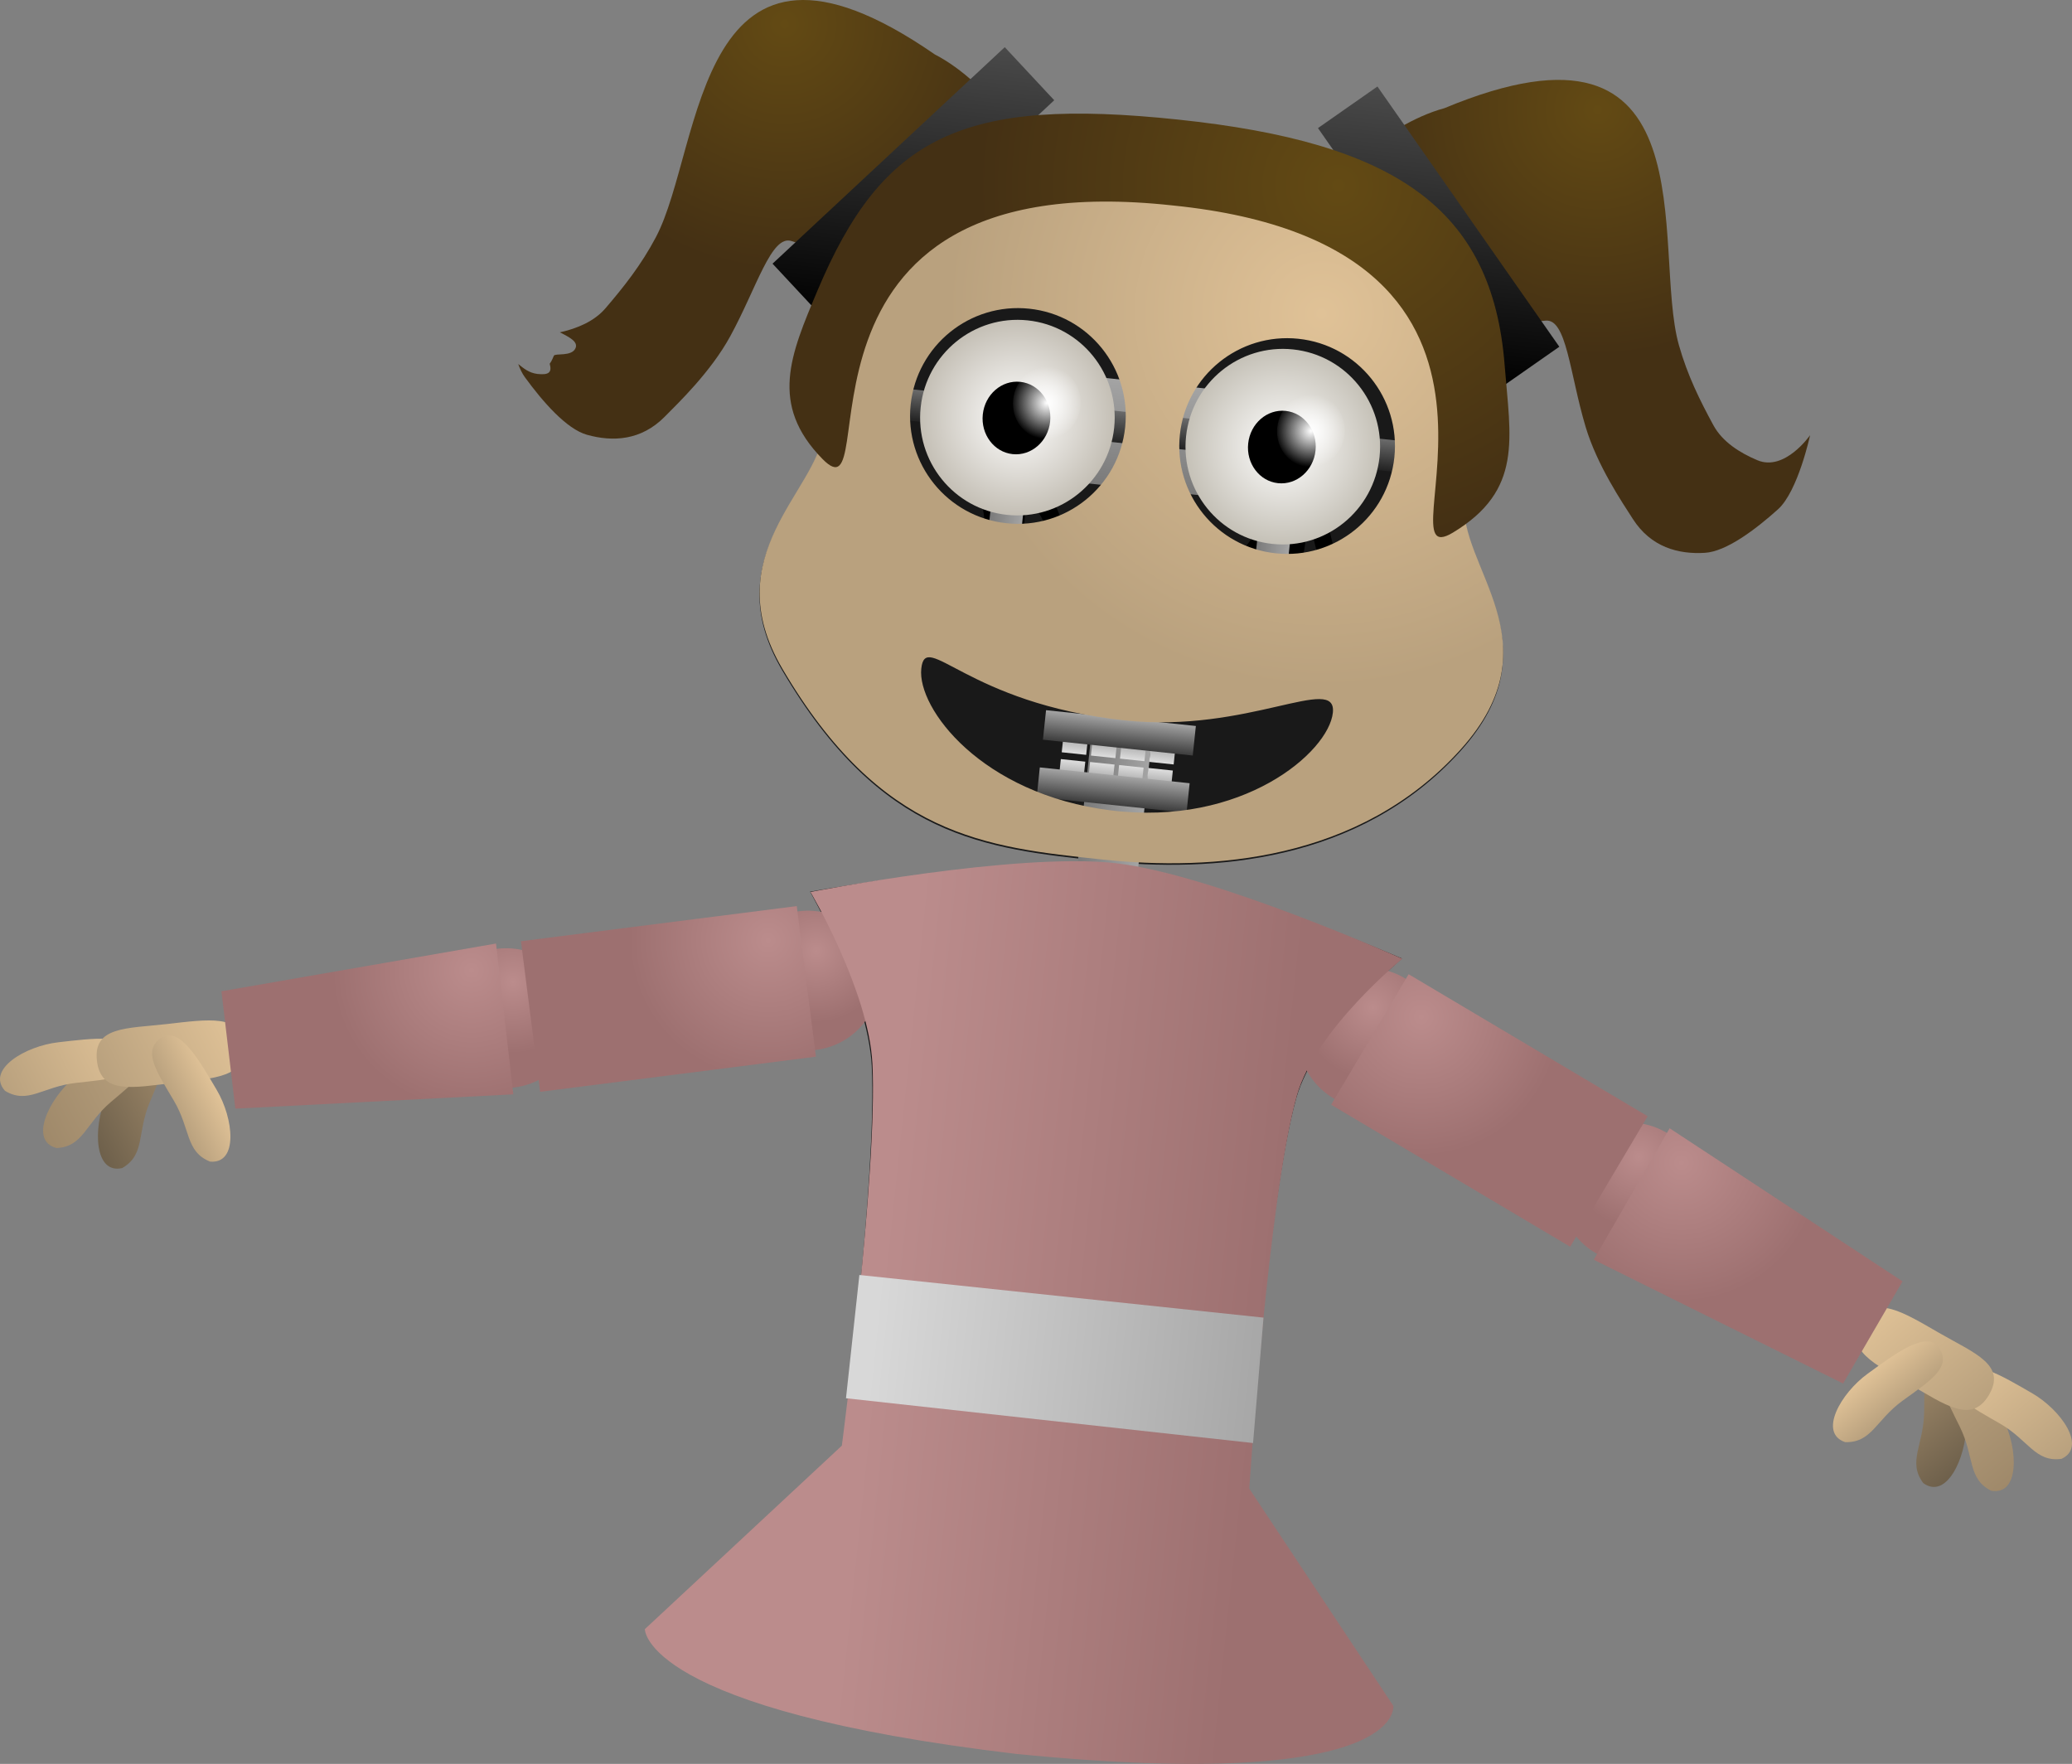<svg version="1.1" xmlns="http://www.w3.org/2000/svg" xmlns:xlink="http://www.w3.org/1999/xlink" width="693.487" height="590.262" viewBox="0,0,693.487,590.262"><rect x="0" y="0" width="693.487" height="590.262" fill="#808080" stroke="none"/><defs><linearGradient x1="102.831" y1="185.711" x2="123.019" y2="187.842" gradientUnits="userSpaceOnUse" id="color-1"><stop offset="0" stop-color="#7a7a7a"/><stop offset="1" stop-color="#a4a4a4"/></linearGradient><linearGradient x1="67.821" y1="122.817" x2="78.752" y2="123.971" gradientUnits="userSpaceOnUse" id="color-2"><stop offset="0" stop-color="#7a7a7a"/><stop offset="1" stop-color="#a4a4a4"/></linearGradient><linearGradient x1="157.143" y1="132.246" x2="168.075" y2="133.4" gradientUnits="userSpaceOnUse" id="color-3"><stop offset="0" stop-color="#7a7a7a"/><stop offset="1" stop-color="#a4a4a4"/></linearGradient><linearGradient x1="124.096" y1="83.72" x2="120.347" y2="119.24" gradientUnits="userSpaceOnUse" id="color-4"><stop offset="0" stop-color="#a4a4a4"/><stop offset="1" stop-color="#7a7a7a"/></linearGradient><linearGradient x1="122.033" y1="94.141" x2="120.929" y2="104.604" gradientUnits="userSpaceOnUse" id="color-5"><stop offset="0" stop-color="#6b6b6b"/><stop offset="1" stop-color="#222222"/></linearGradient><linearGradient x1="125.392" y1="204.055" x2="124.69" y2="210.708" gradientUnits="userSpaceOnUse" id="color-6"><stop offset="0" stop-color="#9a9a9a"/><stop offset="1" stop-color="#dedede"/></linearGradient><linearGradient x1="115.616" y1="202.962" x2="114.914" y2="209.615" gradientUnits="userSpaceOnUse" id="color-7"><stop offset="0" stop-color="#9a9a9a"/><stop offset="1" stop-color="#dedede"/></linearGradient><linearGradient x1="105.893" y1="201.936" x2="105.191" y2="208.588" gradientUnits="userSpaceOnUse" id="color-8"><stop offset="0" stop-color="#9a9a9a"/><stop offset="1" stop-color="#dedede"/></linearGradient><linearGradient x1="96.117" y1="200.843" x2="95.414" y2="207.495" gradientUnits="userSpaceOnUse" id="color-9"><stop offset="0" stop-color="#9a9a9a"/><stop offset="1" stop-color="#dedede"/></linearGradient><linearGradient x1="111.144" y1="195.624" x2="110.1" y2="205.512" gradientUnits="userSpaceOnUse" id="color-10"><stop offset="0" stop-color="#a4a4a4"/><stop offset="1" stop-color="#3d3d3d"/></linearGradient><linearGradient x1="124.414" y1="212.745" x2="123.712" y2="219.398" gradientUnits="userSpaceOnUse" id="color-11"><stop offset="0" stop-color="#dedede"/><stop offset="1" stop-color="#9a9a9a"/></linearGradient><linearGradient x1="114.625" y1="211.773" x2="113.923" y2="218.425" gradientUnits="userSpaceOnUse" id="color-12"><stop offset="0" stop-color="#dedede"/><stop offset="1" stop-color="#9a9a9a"/></linearGradient><linearGradient x1="104.902" y1="210.747" x2="104.2" y2="217.399" gradientUnits="userSpaceOnUse" id="color-13"><stop offset="0" stop-color="#dedede"/><stop offset="1" stop-color="#9a9a9a"/></linearGradient><linearGradient x1="95.113" y1="209.774" x2="94.411" y2="216.427" gradientUnits="userSpaceOnUse" id="color-14"><stop offset="0" stop-color="#dedede"/><stop offset="1" stop-color="#9a9a9a"/></linearGradient><linearGradient x1="109.061" y1="214.78" x2="108.017" y2="224.668" gradientUnits="userSpaceOnUse" id="color-15"><stop offset="0" stop-color="#a4a4a4"/><stop offset="1" stop-color="#3d3d3d"/></linearGradient><radialGradient cx="76.485" cy="95.077" r="32.726" gradientUnits="userSpaceOnUse" id="color-16"><stop offset="0" stop-color="#ffffff"/><stop offset="1" stop-color="#c4bfb5"/></radialGradient><radialGradient cx="86.327" cy="90.166" r="12.162" gradientUnits="userSpaceOnUse" id="color-17"><stop offset="0" stop-color="#ffffff"/><stop offset="1" stop-color="#ffffff" stop-opacity="0"/></radialGradient><radialGradient cx="165.308" cy="104.799" r="32.726" gradientUnits="userSpaceOnUse" id="color-18"><stop offset="0" stop-color="#ffffff"/><stop offset="1" stop-color="#c5c1b7"/></radialGradient><radialGradient cx="174.724" cy="99.497" r="12.162" gradientUnits="userSpaceOnUse" id="color-19"><stop offset="0" stop-color="#ffffff"/><stop offset="1" stop-color="#ffffff" stop-opacity="0"/></radialGradient><linearGradient x1="115.029" y1="155.76" x2="113.978" y2="165.714" gradientUnits="userSpaceOnUse" id="color-20"><stop offset="0" stop-color="#a4a4a4"/><stop offset="1" stop-color="#686868"/></linearGradient><radialGradient cx="270.683" cy="-7.943" r="82.583" gradientUnits="userSpaceOnUse" id="color-21"><stop offset="0" stop-color="#634a14"/><stop offset="1" stop-color="#443014"/></radialGradient><linearGradient x1="222.515" y1="-13.029" x2="212.423" y2="82.577" gradientUnits="userSpaceOnUse" id="color-22"><stop offset="0" stop-color="#4a4a4a"/><stop offset="1" stop-color="#000000"/></linearGradient><radialGradient cx="-1.452" cy="-36.669" r="82.583" gradientUnits="userSpaceOnUse" id="color-23"><stop offset="0" stop-color="#634a14"/><stop offset="1" stop-color="#443014"/></radialGradient><linearGradient x1="46.716" y1="-31.585" x2="36.624" y2="64.02" gradientUnits="userSpaceOnUse" id="color-24"><stop offset="0" stop-color="#4a4a4a"/><stop offset="1" stop-color="#000000"/></linearGradient><radialGradient cx="178.282" cy="60.317" r="125.019" gradientUnits="userSpaceOnUse" id="color-25"><stop offset="0" stop-color="#e0c297"/><stop offset="1" stop-color="#b9a17e"/></radialGradient><radialGradient cx="183.923" cy="17.438" r="120.913" gradientUnits="userSpaceOnUse" id="color-26"><stop offset="0" stop-color="#634a14"/><stop offset="1" stop-color="#443014"/></radialGradient><linearGradient x1="103.836" y1="278.585" x2="85.325" y2="453.948" gradientUnits="userSpaceOnUse" id="color-27"><stop offset="0" stop-color="#a4a4a4"/><stop offset="1" stop-color="#7a7a7a"/></linearGradient><linearGradient x1="103.836" y1="278.585" x2="102.326" y2="292.891" gradientUnits="userSpaceOnUse" id="color-28"><stop offset="0" stop-color="#a4a4a4"/><stop offset="1" stop-color="#7a7a7a"/></linearGradient><linearGradient x1="104.52" y1="272.106" x2="101.642" y2="299.37" gradientUnits="userSpaceOnUse" id="color-29"><stop offset="0" stop-color="#303030"/><stop offset="1" stop-color="#4b4b4b"/></linearGradient><linearGradient x1="-204.132" y1="316.632" x2="-235.251" y2="332.155" gradientUnits="userSpaceOnUse" id="color-30"><stop offset="0" stop-color="#9f896a"/><stop offset="1" stop-color="#6e604b"/></linearGradient><linearGradient x1="-212.868" y1="311.881" x2="-251.675" y2="331.239" gradientUnits="userSpaceOnUse" id="color-31"><stop offset="0" stop-color="#b9a17e"/><stop offset="1" stop-color="#9f896a"/></linearGradient><linearGradient x1="-221.996" y1="302.421" x2="-261.735" y2="322.244" gradientUnits="userSpaceOnUse" id="color-32"><stop offset="0" stop-color="#e0c297"/><stop offset="1" stop-color="#b9a17e"/></linearGradient><linearGradient x1="-185.469" y1="296.831" x2="-228.51" y2="318.301" gradientUnits="userSpaceOnUse" id="color-33"><stop offset="0" stop-color="#e0c297"/><stop offset="1" stop-color="#b9a17e"/></linearGradient><linearGradient x1="-191.976" y1="318.933" x2="-206.043" y2="325.95" gradientUnits="userSpaceOnUse" id="color-34"><stop offset="0" stop-color="#e0c297"/><stop offset="1" stop-color="#b9a17e"/></linearGradient><linearGradient x1="373.995" y1="416.917" x2="396.366" y2="443.542" gradientUnits="userSpaceOnUse" id="color-35"><stop offset="0" stop-color="#9f896a"/><stop offset="1" stop-color="#6e604b"/></linearGradient><linearGradient x1="383.899" y1="416.034" x2="411.797" y2="449.237" gradientUnits="userSpaceOnUse" id="color-36"><stop offset="0" stop-color="#b9a17e"/><stop offset="1" stop-color="#9f896a"/></linearGradient><linearGradient x1="396.038" y1="410.989" x2="424.606" y2="444.989" gradientUnits="userSpaceOnUse" id="color-37"><stop offset="0" stop-color="#e0c297"/><stop offset="1" stop-color="#b9a17e"/></linearGradient><linearGradient x1="364.752" y1="391.324" x2="395.694" y2="428.149" gradientUnits="userSpaceOnUse" id="color-38"><stop offset="0" stop-color="#e0c297"/><stop offset="1" stop-color="#b9a17e"/></linearGradient><linearGradient x1="361.926" y1="414.19" x2="372.039" y2="426.226" gradientUnits="userSpaceOnUse" id="color-39"><stop offset="0" stop-color="#e0c297"/><stop offset="1" stop-color="#b9a17e"/></linearGradient><radialGradient cx="-92.324" cy="283.896" r="23.862" gradientUnits="userSpaceOnUse" id="color-40"><stop offset="0" stop-color="#bb8c8c"/><stop offset="1" stop-color="#9d7070"/></radialGradient><radialGradient cx="-106.207" cy="280.031" r="46.692" gradientUnits="userSpaceOnUse" id="color-41"><stop offset="0" stop-color="#bb8c8c"/><stop offset="1" stop-color="#9d7070"/></radialGradient><radialGradient cx="284.449" cy="342.389" r="23.862" gradientUnits="userSpaceOnUse" id="color-42"><stop offset="0" stop-color="#bb8c8c"/><stop offset="1" stop-color="#9d7070"/></radialGradient><radialGradient cx="298.724" cy="344.369" r="46.692" gradientUnits="userSpaceOnUse" id="color-43"><stop offset="0" stop-color="#bb8c8c"/><stop offset="1" stop-color="#9d7070"/></radialGradient><radialGradient cx="9.164" cy="273.556" r="23.862" gradientUnits="userSpaceOnUse" id="color-44"><stop offset="0" stop-color="#bb8c8c"/><stop offset="1" stop-color="#9d7070"/></radialGradient><radialGradient cx="-6.92" cy="269.964" r="46.613" gradientUnits="userSpaceOnUse" id="color-45"><stop offset="0" stop-color="#bb8c8c"/><stop offset="1" stop-color="#9d7070"/></radialGradient><radialGradient cx="195.459" cy="292.514" r="23.862" gradientUnits="userSpaceOnUse" id="color-46"><stop offset="0" stop-color="#bb8c8c"/><stop offset="1" stop-color="#9d7070"/></radialGradient><radialGradient cx="211.644" cy="295.62" r="46.613" gradientUnits="userSpaceOnUse" id="color-47"><stop offset="0" stop-color="#bb8c8c"/><stop offset="1" stop-color="#9d7070"/></radialGradient><linearGradient x1="34.163" y1="345.5" x2="163.601" y2="359.163" gradientUnits="userSpaceOnUse" id="color-48"><stop offset="0" stop-color="#bb8c8c"/><stop offset="1" stop-color="#9d7070"/></linearGradient><linearGradient x1="34.1" y1="346.098" x2="163.538" y2="359.761" gradientUnits="userSpaceOnUse" id="color-49"><stop offset="0" stop-color="#d8d8d8"/><stop offset="1" stop-color="#a7a7a7"/></linearGradient></defs><g transform="translate(264.035,44.673)"><g data-paper-data="{&quot;isPaintingLayer&quot;:true}" fill-rule="nonzero" stroke-linecap="butt" stroke-linejoin="miter" stroke-miterlimit="10" stroke-dasharray="" stroke-dashoffset="0" style="mix-blend-mode: normal"><path d="M226.069,123.087c-2.37,22.451 31.228,47.55 -1.321,83.594c-33.832,37.466 -83.288,40.653 -119.883,36.79c-39.216,-4.14 -74.065,-7.653 -107.095,-63.829c-22.416,-38.125 11.601,-59.353 13.697,-79.207c6.196,-58.699 59.259,-101.213 118.52,-94.957c59.261,6.255 102.278,58.911 96.082,117.61z" fill="#191919" stroke="none" stroke-width="0"/><g><path d="M167.363,184.225c3.701,-2.035 8.269,-9.72 9.784,-13.608c0.51,-5.119 4.576,-11.155 3.932,-16.1c-0.698,-5.351 -3.555,-10.701 -4.763,-15.987c-1.099,-4.808 -2.322,-9.456 -3.971,-13.903c0.893,5.847 0.972,11.853 -0.259,16.442c-1.657,6.176 -5.404,11.779 -5.017,18.474c0.536,9.286 6.631,12.535 0.873,21.893c-1.136,1.568 -2.366,2.786 -3.674,3.724c1.082,-0.115 2.126,-0.403 3.096,-0.936zM168.837,106.092c7.157,9.184 10.575,19.664 13.124,30.97c1.237,5.486 4.298,11.079 4.884,16.674c0.644,6.146 -3.387,12.193 -4.066,18.315c-2.132,5.4 -7.501,14.648 -12.702,17.47c-5.928,3.216 -12.572,0.79 -18.485,-0.545c-11.069,-2.5 -22.36,-1.946 -33.332,-0.359c-0.642,-0.064 -1.284,-0.129 -1.925,-0.194l0.122,2.93c0,0 -1.213,2.741 -3.853,1.506c-1.649,-0.771 -1.795,-2.13 -1.672,-3.042c-0.641,-0.511 -1.289,-1.005 -1.939,-1.484c-0.848,0.272 -2.301,0.402 -3.295,-1.326c-0.024,-0.042 -0.048,-0.084 -0.07,-0.126c-0.47,-0.332 -0.906,-0.849 -1.056,-1.65c-0.407,-0.279 -0.811,-0.557 -1.213,-0.834c0.952,2.178 1.733,4.462 3.743,6.112l1.706,1.633c0,0 2.121,2.039 0.136,4.249c-1.986,2.21 -4.107,0.171 -4.107,0.171l-1.464,-1.414c-3.277,-2.902 -3.692,-7.364 -6.323,-10.142c-1.192,-1.258 -3.352,-0.662 -5.035,-0.952c-3.588,-0.617 -9.437,-1.343 -12.149,-4.234c-3.93,-4.19 -2.89,-13.162 -5.856,-18.353c-9.446,-1.594 -16.692,-10.6 -13.703,-20.933c0.742,-2.566 3.101,-4.329 4.293,-6.711c2.483,-4.963 -1.463,-12.851 -1.717,-17.719c-0.343,-6.571 2.981,-11.015 7.009,-15.146c0.176,-0.354 0.357,-0.712 0.542,-1.074c0,0 0.748,-1.458 2.175,-1.653c0.021,-0.35 0.049,-0.702 0.084,-1.054c0,0 0.316,-2.991 3.204,-2.686c2.888,0.305 2.573,3.296 2.573,3.296c-1.238,10.765 5.338,18.077 10.51,26.289c1.18,1.874 2.6,6.291 2.796,8.479c0.181,2.028 -1.708,6.041 0.052,7.841c2.545,2.603 9.247,3.165 10.931,6.416c1.904,3.676 0.964,8.318 1.901,12.38c2.166,4.733 3.279,9.06 4.129,14.195l0.266,1.259c0,0 0.614,2.934 -2.226,3.591c-2.84,0.657 -3.454,-2.278 -3.454,-2.278l-0.314,-1.515c-0.804,-4.857 -1.866,-8.736 -3.888,-13.229c-0.838,-3.623 0.011,-7.636 -1.296,-11.104c-0.55,-1.459 -8.988,-3.921 -10.478,-5.788c-3.719,-4.659 -0.536,-9.229 -2.188,-14.252c-1.141,-3.469 -3.904,-5.526 -5.754,-8.655c-2.638,-4.461 -4.898,-9.246 -6.062,-14.292c-1.175,2.897 -1.521,5.688 0.385,9.194c1.395,2.565 3.834,4.544 4.748,7.334c1.867,5.7 -2.819,15.67 1.965,20.493c6.004,6.054 12.822,10.076 15.428,18.857c0.297,7.793 4.097,11.911 8.966,15.464l0.983,0.104c3.647,0.548 7.353,-1.823 10.864,-3.084c6.44,-2.314 13.009,-3.841 18.893,-7.5c4.42,-3.324 3.983,-13.228 5.834,-18.268c1.59,-4.331 5.45,-5.662 8.531,-8.451c3.397,-3.075 6.735,-8.02 8.663,-12.135c3.618,-7.722 1.012,-16.376 1.857,-24.492c0,0 0.316,-2.991 3.204,-2.686c2.307,0.243 2.57,2.2 2.582,2.979c1.493,-0.179 2.538,1.16 2.538,1.16zM146.158,181.467c5.875,0.62 13.212,2.348 16.988,-3.39c4.297,-6.864 -1.37,-10.669 -1.881,-18.176c-0.503,-7.394 3.317,-13.445 5.179,-20.229c1.253,-4.568 0.88,-11.32 -0.38,-17.364c-0.219,3.2 -0.817,6.39 -2.272,9.6c-2.157,4.759 -6.104,10.329 -9.964,13.848c-1.931,1.761 -6.1,3.287 -6.982,6.185c-2.234,7.34 -2.005,15.741 -7.91,20.964c-3.105,1.922 -7.351,4.181 -11.947,6.198c6.27,0.403 12.575,1.668 19.168,2.364zM90.189,164.031c-2.145,-7.317 -9.419,-10.615 -14.076,-15.9c-4.737,-5.376 -2.878,-13 -2.807,-19.367c0.044,-3.963 -1.998,-5.36 -3.761,-8.034c0.596,2.532 1.286,5.069 1.322,7.529c0.142,9.635 -12.266,21.262 1.994,27.043c1.411,0.572 2.938,0.775 4.407,1.163c3.219,4.54 4.449,7.641 5.681,13.125c0.446,1.987 -0.381,4.667 1.092,6.018c2.894,2.655 7.727,2.096 11.811,2.713c-3.268,-3.453 -5.503,-7.773 -5.664,-14.289z" fill="#000000" stroke="none" stroke-width="0.5"/><path d="M92.731,281.398l20.201,-191.375l20.188,2.131l-20.176,191.138z" fill="url(#color-1)" stroke="none" stroke-width="0"/><path d="M63.9,159.959l7.841,-74.284l10.932,1.154l-7.832,74.192z" fill="url(#color-2)" stroke="none" stroke-width="0"/><path d="M153.223,169.388l7.841,-74.284l10.932,1.154l-7.832,74.192z" fill="url(#color-3)" stroke="none" stroke-width="0"/><path d="M57.739,112.632l3.749,-35.521l125.215,13.217l-3.749,35.521z" fill="url(#color-4)" stroke="none" stroke-width="0"/><path d="M38.998,95.956l1.104,-10.463l163.861,17.297l-1.104,10.463z" fill="url(#color-5)" stroke="none" stroke-width="0"/><g stroke="none" stroke-width="0"><path d="M120.597,210.276l0.702,-6.652l8.188,0.864l-0.702,6.652z" fill="url(#color-6)"/><path d="M110.82,209.183l0.702,-6.652l8.188,0.864l-0.702,6.652z" fill="url(#color-7)"/><path d="M101.097,208.156l0.702,-6.652l8.188,0.864l-0.702,6.652z" fill="url(#color-8)"/><path d="M91.321,207.063l0.702,-6.652l8.188,0.864l-0.702,6.652z" fill="url(#color-9)"/><path d="M85.03,202.866l1.044,-9.888l50.14,5.293l-1.044,9.888z" fill="url(#color-10)"/></g><g data-paper-data="{&quot;index&quot;:null}" stroke="none" stroke-width="0"><path d="M128.508,213.178l-0.702,6.652l-8.188,-0.864l0.702,-6.652z" fill="url(#color-11)"/><path d="M118.719,212.205l-0.702,6.652l-8.188,-0.864l0.702,-6.652z" fill="url(#color-12)"/><path d="M108.996,211.179l-0.702,6.652l-8.188,-0.864l0.702,-6.652z" fill="url(#color-13)"/><path d="M99.207,210.207l-0.702,6.652l-8.188,-0.864l0.702,-6.652z" fill="url(#color-14)"/><path d="M134.131,217.427l-1.044,9.888l-50.14,-5.293l1.044,-9.888z" fill="url(#color-15)"/></g><g stroke-width="0"><g><path d="M108.868,98.496c-1.897,17.974 -17.934,31.015 -35.818,29.127c-17.884,-1.888 -30.845,-17.989 -28.947,-35.964c1.897,-17.974 17.934,-31.015 35.818,-29.127c17.884,1.888 30.845,17.989 28.947,35.964z" fill="url(#color-16)" stroke="#000000"/><path d="M87.44,96.389c-0.705,6.68 -6.322,11.562 -12.547,10.905c-6.224,-0.657 -10.698,-6.605 -9.993,-13.284c0.705,-6.68 6.322,-11.562 12.547,-10.905c6.224,0.657 10.698,6.605 9.993,13.284z" fill="#000000" stroke="none"/></g><path d="M97.597,91.356c-0.705,6.68 -6.322,11.562 -12.547,10.905c-6.224,-0.657 -10.698,-6.605 -9.993,-13.284c0.705,-6.68 6.322,-11.562 12.547,-10.905c6.224,0.657 10.698,6.605 9.993,13.284z" fill="url(#color-17)" stroke="none"/></g><g stroke-width="0"><g><path d="M197.691,108.217c-1.897,17.974 -17.934,31.015 -35.818,29.127c-17.884,-1.888 -30.845,-17.989 -28.947,-35.964c1.897,-17.974 17.934,-31.015 35.818,-29.127c17.884,1.888 30.845,17.989 28.947,35.964z" fill="url(#color-18)" stroke="#000000"/><path d="M176.263,106.111c-0.705,6.68 -6.322,11.562 -12.547,10.905c-6.224,-0.657 -10.698,-6.605 -9.993,-13.284c0.705,-6.68 6.322,-11.562 12.547,-10.905c6.224,0.657 10.698,6.605 9.993,13.284z" fill="#000000" stroke="none"/></g><path d="M185.994,100.687c-0.705,6.68 -6.322,11.562 -12.547,10.905c-6.224,-0.657 -10.698,-6.605 -9.993,-13.284c0.705,-6.68 6.322,-11.562 12.547,-10.905c6.224,0.657 10.698,6.605 9.993,13.284z" fill="url(#color-19)" stroke="none"/></g><path d="M63.851,160.422l1.051,-9.954l100.254,10.582l-1.049,9.942z" fill="url(#color-20)" stroke="none" stroke-width="0"/></g><g data-paper-data="{&quot;index&quot;:null}" stroke="none" stroke-width="0"><path d="M341.793,100.95c0,0 -4.021,18.782 -10.761,24.829c-7.567,6.79 -17.279,14.1 -24.416,14.542c-8.893,0.551 -18.1,-1.859 -24.171,-11.368c-3.426,-5.367 -11.897,-17.78 -15.802,-30.853c-5.311,-17.779 -6.346,-36.295 -13.437,-35.469c-35.574,4.145 -82.448,-30.129 -78.057,-38.239c3.676,-6.791 23.85,-27.304 44.253,-32.864c90.183,-37.558 69.221,46.513 78.482,79.28c2.878,10.184 7.051,18.549 11.558,26.84c2.986,5.493 8.797,9.211 14.745,11.7c9.151,3.829 17.608,-8.398 17.608,-8.398z" fill="url(#color-21)"/><path d="M177.078,-1.809l19.904,-13.915l60.879,87.081l-19.904,13.915z" fill="url(#color-22)"/></g><g stroke="none" stroke-width="0"><path d="M-61.402,58.505c6.138,-7.168 11.965,-14.476 16.907,-23.835c15.898,-30.111 12.95,-116.706 93.305,-61.147c18.793,9.697 34.239,33.97 36.416,41.379c2.6,8.848 -50.396,32.58 -84.321,21.099c-6.762,-2.289 -11.641,15.603 -20.547,31.882c-6.549,11.97 -17.424,22.341 -21.896,26.874c-7.922,8.032 -17.429,8.466 -26.012,6.071c-6.888,-1.922 -14.86,-11.099 -20.842,-19.319c-0.863,-1.186 -1.587,-2.685 -2.194,-4.363c1.839,1.455 3.572,2.962 6.442,3.318c3.644,0.385 4.952,-0.378 4.092,-3.421c0.643,-0.765 1.211,-2.284 1.397,-2.678c0.43,-0.914 5.904,0.361 7.217,-2.464c1.06,-2.28 -2.217,-3.816 -5.197,-5.365c5.796,-1.29 11.514,-3.687 15.232,-8.029z" fill="url(#color-23)"/><path d="M11.091,61.325l-16.56,-17.764l77.719,-72.451l16.56,17.764z" fill="url(#color-24)"/></g><path d="M226.124,122.569c-2.37,22.451 31.228,47.55 -1.321,83.594c-33.832,37.466 -83.288,40.653 -119.883,36.79c-39.216,-4.14 -74.065,-7.653 -107.095,-63.829c-22.416,-38.125 11.601,-59.353 13.697,-79.207c6.196,-58.699 59.259,-101.213 118.52,-94.957c59.261,6.255 102.278,58.911 96.082,117.61zM162.966,140.484c19.824,2.093 37.592,-12.282 39.684,-32.106c2.093,-19.824 -12.282,-37.592 -32.106,-39.684c-19.824,-2.093 -37.592,12.282 -39.684,32.106c-2.093,19.824 12.282,37.592 32.106,39.684zM72.864,130.418c19.824,2.093 37.592,-12.282 39.684,-32.106c2.093,-19.824 -12.282,-37.592 -32.106,-39.684c-19.824,-2.093 -37.592,12.282 -39.684,32.106c-2.093,19.824 12.282,37.592 32.106,39.684zM107.747,226.508c44.069,5.489 72.925,-19.474 74.32,-32.691c1.395,-13.216 -28.523,7 -69.7,2.573c-52.992,-5.697 -66.659,-30.508 -68.055,-17.292c-1.395,13.216 20.046,42.006 63.435,47.41z" fill="url(#color-25)" stroke="none" stroke-width="0"/><path d="M239.564,77.537c1.909,24.5 6.256,41.797 -17.35,56.04c-25.799,15.566 42.348,-95.691 -93.638,-109.486c-137.961,-15.178 -95.414,107.17 -117.33,84.83c-17.923,-18.269 -10.68,-34.941 -1.708,-56.269c21.804,-51.835 48.569,-64.926 120.862,-57.295c72.293,7.631 105.054,29.425 109.164,82.181z" fill="url(#color-26)" stroke="none" stroke-width="0"/><path d="M18.003,439.551c0,0 11.588,-91.769 9.729,-127.505c-1.269,-24.391 -20.634,-58.329 -20.634,-58.329c0,0 68.704,-12.44 102.042,-8.678c32.685,3.688 96.065,31.033 96.065,31.033c0,0 -29.105,24.547 -35.363,46.653c-9.702,34.271 -16.365,131.128 -16.365,131.128z" fill="#191919" stroke="none" stroke-width="0"/><g stroke="none"><path d="M99.226,289.94c0.991,-0.52 1.807,-0.477 2.441,-0.219l0.253,-2.596c0,0 0.316,-2.991 3.307,-2.676c2.991,0.316 2.676,3.307 2.676,3.307l-0.327,2.822c0.208,1.191 0.349,2.533 0.394,3.941l0.316,1.806c0.308,1.766 0.492,3.519 0.584,5.262c3.784,11.049 1.035,24.869 -0.146,35.998c-0.062,0.31 -0.125,0.62 -0.189,0.929c2.509,8.465 6.623,16.768 6.278,25.594c-0.339,8.655 -6.888,15.264 -6.753,23.858c0.053,3.366 6.858,17.462 10.501,14.985c3.29,-2.723 8.11,-5.59 9.692,-9.853c1.491,-4.018 -0.89,-9.033 -1.016,-13.034c-0.066,-2.085 1.275,-9.235 1.594,-10.262c1.85,-5.964 7.228,-9.912 10.789,-14.714c0.15,-0.202 0.297,-0.404 0.442,-0.606c-0.163,-7.099 -1.346,-14.145 -3.952,-20.891c-2.193,-8.441 -7.116,-19.006 -2.782,-27.737c6.601,-13.299 22.516,-12.331 34.815,-15.063c0.661,-0.147 1.309,-0.285 1.946,-0.41c0.336,-0.086 0.671,-0.166 1.003,-0.239c0.673,-0.149 1.352,-0.229 2.035,-0.25c4.024,-0.475 7.727,-0.089 11.719,2.345c0,0 0.903,0.577 1.286,1.581c2.014,0.891 3.969,1.707 5.818,2.156c0,0 2.917,0.736 2.181,3.652c-0.736,2.917 -3.652,2.181 -3.652,2.181c-4.334,-1.126 -11.826,-6.312 -16.945,-5.976c-0.457,0.071 -0.918,0.156 -1.384,0.249c-6.768,1.927 -15.771,6.444 -17.461,13.793c-1.411,6.134 0.513,12.679 -0.099,18.846c-1.069,10.123 -2.754,18.54 -8.108,26.992c0.886,23.806 -8.821,47.932 -29.983,59.922c-10.856,4.692 -15.203,-9.344 -19.261,-17.371c-9.215,-18.229 1.042,-40.866 5.13,-59.602c-0.292,-1.012 -0.555,-2.022 -0.776,-3.029c-1.026,-9.244 0.984,-18.154 1.372,-27.268c-1.277,0.656 -2.688,1.168 -3.422,2.34c-1.402,2.24 -1.139,6.608 -1.532,8.597c-1.09,5.518 -4.356,9.567 -4.855,15.1c-0.623,5.898 0.689,18.847 -3.971,23.344c-1.323,1.277 -2.901,1.889 -4.603,2.002c-3.896,2.484 -9.161,3.183 -10.451,8.223c-1.96,7.658 5.389,10.222 6.996,16.519c1.828,7.164 -1.525,14.671 -8.024,17.473c-13.03,7.42 -31.264,1.71 -31.709,-15.605c-0.161,-6.26 8.727,-15.654 6.683,-21.395c-2.069,-5.812 -7.435,-10.93 -9.762,-17.14c-4.289,-9.94 0.008,-20.051 -0.379,-30.465c-0.308,-8.288 -2.613,-16.347 -4.746,-24.162c-1.279,-4.688 -1.803,-11.482 -7.133,-12.867c-0.929,0.39 -1.889,0.794 -2.93,1.185c0,0 -2.817,1.055 -3.872,-1.761c-1.055,-2.817 1.761,-3.872 1.761,-3.872c0.303,-0.113 0.611,-0.225 0.924,-0.334c0.873,-1.667 2.957,-1.447 2.957,-1.447c0.384,0.057 0.756,0.122 1.116,0.196c12.871,-3.406 29.669,-2.775 31.64,14.55c1.011,8.888 -3.728,14.469 2.6,22.365c6.89,4.931 11.034,11.396 11.215,20.065c0.099,4.728 -1.737,9.192 0.459,13.812c1.016,2.138 2.344,3.145 4.18,4.622c0.424,0.341 4.147,2.514 6.555,3.568c2.818,-6.444 0.951,-16.209 0.212,-22.757c0.032,-7.365 -1.82,-17.442 0.756,-24.493c1.82,-4.983 6.836,-10.546 10.539,-14.168l0.122,-0.339c0,0 1.587,-2.483 4.077,-0.963c0.224,-0.222 0.506,-0.43 0.861,-0.616zM100.326,377.274c-0.525,4.977 -1.597,10.159 0.401,14.999c2.176,5.269 5.349,10.137 8.402,14.911c1.768,2.765 1.687,5.403 4.49,3.165c0.973,-0.55 1.929,-1.14 2.87,-1.76c-6.901,-1.114 -11.224,-9.285 -13.683,-16.169c-3.735,-10.459 5.62,-18.637 5.997,-28.571c0.183,-4.823 -1.158,-9.642 -2.788,-14.431c-2.27,9.181 -4.675,18.255 -5.688,27.855zM136.558,381.379c1.475,-5.679 2.603,-11.534 3.153,-17.427c-2.214,2.35 -4.315,4.825 -5.176,7.76c-1.58,5.388 0.001,10.889 0.267,16.225c0.697,-2.299 1.243,-4.582 1.756,-6.558zM138.796,308.361c-3.577,7.063 1.31,16.693 3.049,23.419c1.518,4.16 2.671,8.483 3.454,12.885c1.877,-5.128 2.659,-10.45 3.306,-16.578c0.725,-6.39 -1.311,-13.084 0.204,-19.495c0.873,-3.695 3.022,-6.987 5.865,-9.753c-6.612,1.209 -12.814,3.471 -15.878,9.522zM99.668,297.228l-0.88,-1.663l-0.429,0.608c-3.066,2.955 -7.556,7.74 -9.053,11.842c-1.97,5.396 -0.798,13.319 -0.492,19.547c1.179,-3.067 2.628,-5.952 3.303,-9.48c0.833,-4.352 -0.077,-6.834 2.371,-10.645c1.322,-2.058 4.219,-2.609 5.842,-4.439c0.627,-0.707 1.045,-1.696 1.311,-2.824c-0.565,-1.029 -1.218,-2.013 -1.972,-2.945zM38.956,291.489c2.236,8.239 4.66,16.806 4.983,25.533c0.348,9.381 -4,19.744 -0.055,28.533c2.283,6.095 8.351,11.786 9.959,17.7c2.277,8.376 -6.672,15.23 -6.436,23.081c0.391,13.002 13.953,15.557 23.084,10.204c11.301,-3.779 0.437,-14.465 -1.594,-19.88c-0.728,-1.94 -1.044,-8.562 -0.576,-10.264c0.772,-2.804 3.658,-6.527 6.122,-8.212c0.531,-0.363 1.154,-0.642 1.816,-0.888c-4.401,-2.566 -8.321,-6.62 -9.766,-9.624c-3.666,-7.622 0.709,-15.703 -2.315,-23.351c-1.527,-3.863 -4.843,-6.409 -8.061,-8.742c-2.863,-3.517 -5.302,-7.09 -5.965,-11.765c-0.661,-4.659 1.918,-9.696 1.514,-14.347c-0.782,-9.011 -11.187,-12.324 -18.442,-11.355c3.117,3.308 4.322,8.187 5.731,13.376z" fill="#303030" stroke-width="0.5"/><path d="M69.658,452.295l18.511,-175.364l31.334,3.307l-18.511,175.364z" fill="url(#color-27)" stroke-width="0"/><path d="M8.444,282.981l1.51,-14.306l187.763,19.82l-1.51,14.306z" fill="url(#color-28)" stroke-width="0"/><path d="M35.066,292.342l2.878,-27.264l133.152,14.055l-2.878,27.264z" fill="url(#color-29)" stroke-width="0"/></g><g data-paper-data="{&quot;index&quot;:null}" stroke="none" stroke-width="0"><path d="M-223.125,346.199c-9.313,2.145 -9.831,-13.165 -5.544,-23.466c4.287,-10.3 9.191,-22.993 15.929,-19.827c7.04,3.308 3.068,11.073 -1.219,21.373c-4.287,10.3 -1.432,17.45 -9.166,21.919z" fill="url(#color-30)"/><path d="M-245.072,339.506c-9.273,-2.312 -2.791,-16.192 5.7,-23.428c8.492,-7.236 18.619,-16.325 23.188,-10.447c4.774,6.141 -2.287,11.261 -10.779,18.496c-8.492,7.236 -9.19,14.903 -18.109,15.379z" fill="url(#color-31)"/><path d="M-262.348,320.375c-6.405,-7.093 6.719,-14.995 17.803,-16.261c11.085,-1.266 24.56,-3.158 25.072,4.269c0.535,7.761 -8.181,8.068 -19.266,9.335c-11.085,1.266 -15.942,7.24 -23.609,2.657z" fill="url(#color-32)"/><path d="M-231.543,310.657c-1.639,-11.941 9.9,-11.111 23.502,-12.665c13.601,-1.554 24.979,-3.346 25.753,7.038c0.808,10.85 -9.9,11.111 -23.502,12.665c-13.601,1.554 -24.242,3.97 -25.753,-7.038z" fill="url(#color-33)"/><path d="M-205.866,323.617c-5.682,-9.601 -10.699,-16.736 -4.189,-20.994c6.23,-4.076 12.857,7.809 18.54,17.41c5.682,9.601 7.306,24.834 -2.215,24.01c-8.282,-3.346 -6.452,-10.824 -12.135,-20.426z" data-paper-data="{&quot;index&quot;:null}" fill="url(#color-34)"/></g><g data-paper-data="{&quot;index&quot;:null}" stroke="none" stroke-width="0"><path d="M379.966,427.843c0.166,-11.155 -0.388,-19.86 7.388,-20.093c7.441,-0.223 6.889,13.373 6.723,24.528c-0.166,11.155 -6.735,24.995 -14.425,19.321c-5.317,-7.177 0.148,-12.601 0.314,-23.756z" fill="url(#color-35)"/><path d="M402.449,454.194c-7.993,-3.986 -5.582,-11.298 -10.493,-21.315c-4.911,-10.018 -9.352,-17.524 -2.528,-21.258c6.531,-3.574 12.204,8.794 17.115,18.812c4.911,10.018 5.333,25.331 -4.094,23.762z" fill="url(#color-36)"/><path d="M405.311,431.685c-9.665,-5.573 -17.539,-9.324 -13.96,-16.231c3.426,-6.61 15.035,0.488 24.7,6.061c9.665,5.573 18.56,18.045 9.861,22.003c-8.857,1.153 -10.937,-6.26 -20.602,-11.834z" fill="url(#color-37)"/><path d="M375.093,418.552c-11.859,-6.838 -21.58,-11.339 -16.52,-20.972c4.842,-9.219 14.567,-3.046 26.426,3.792c11.859,6.838 22.775,10.67 16.52,20.972c-5.767,9.497 -14.567,3.046 -26.426,-3.792z" fill="url(#color-38)"/><path d="M372.805,424.014c-9.034,6.547 -10.332,14.136 -19.261,13.909c-9.062,-3.033 -1.511,-16.361 7.523,-22.908c9.034,-6.547 19.843,-14.812 23.937,-8.594c4.277,6.497 -3.164,11.046 -12.198,17.593z" data-paper-data="{&quot;index&quot;:null}" fill="url(#color-39)"/></g><g stroke="none" stroke-width="0"><path d="M-92.074,319.251c-13.093,1.502 -24.9,-7.678 -26.371,-20.504c-1.472,-12.826 7.949,-24.441 21.042,-25.944c13.093,-1.502 24.9,7.678 26.371,20.504c1.472,12.826 -7.949,24.441 -21.042,25.944z" fill="url(#color-40)"/><path d="M-189.92,287.038l91.901,-15.974l5.79,50.467l-93.041,4.793z" fill="url(#color-41)"/></g><g data-paper-data="{&quot;index&quot;:null}" stroke="none" stroke-width="0"><path d="M270.15,374.725c-11.414,-6.589 -15.434,-20.994 -8.979,-32.175c6.454,-11.181 20.939,-14.904 32.353,-8.315c11.414,6.589 15.434,20.994 8.979,32.175c-6.454,11.181 -20.939,14.904 -32.353,8.315z" fill="url(#color-42)"/><path d="M352.832,418.302l-83.448,-41.424l25.396,-43.994l77.953,51.228z" fill="url(#color-43)"/></g><g stroke="none" stroke-width="0"><path d="M9.18,306.647c-13.073,1.665 -24.993,-7.367 -26.624,-20.174c-1.631,-12.807 7.645,-24.538 20.718,-26.203c13.073,-1.665 24.993,7.367 26.624,20.174c1.631,12.807 -7.645,24.538 -20.718,26.203z" fill="url(#color-44)"/><path d="M-89.672,270.294l92.309,-11.756l6.418,50.391l-92.309,11.756z" fill="url(#color-45)"/></g><g data-paper-data="{&quot;index&quot;:null}" stroke="none" stroke-width="0"><path d="M182.276,322.865c-11.331,-6.73 -15.171,-21.184 -8.578,-32.284c6.593,-11.1 21.123,-14.642 32.454,-7.912c11.331,6.73 15.171,21.184 8.578,32.284c-6.593,11.1 -21.123,14.642 -32.454,7.912z" fill="url(#color-46)"/><path d="M261.488,372.53l-80.006,-47.521l25.941,-43.675l80.006,47.521z" fill="url(#color-47)"/></g><g><g><path d="M17.727,439.093c0,0 12.082,-92.169 10.224,-127.905c-1.269,-24.391 -20.734,-57.378 -20.734,-57.378c0,0 68.805,-13.391 102.143,-9.629c32.685,3.688 95.965,31.984 95.965,31.984c0,0 -29.005,23.595 -35.263,45.701c-9.702,34.271 -15.965,131.622 -15.965,131.622l48.187,72.633c0,0 4.581,29.102 -126.036,16.143c-125.222,-14.797 -124.447,-41.773 -124.447,-41.773z" fill="url(#color-48)" stroke="none" stroke-width="0"/><path d="" fill="#ffdf00" stroke="#ffdf00" stroke-width="2"/></g><g><path d="M19.113,423.227l4.48,-41.247l135.266,14.272l-3.501,41.965z" fill="url(#color-49)" stroke="none" stroke-width="0"/><path d="" fill="#ffdf00" stroke="#ffdf00" stroke-width="2"/></g></g></g></g></svg>